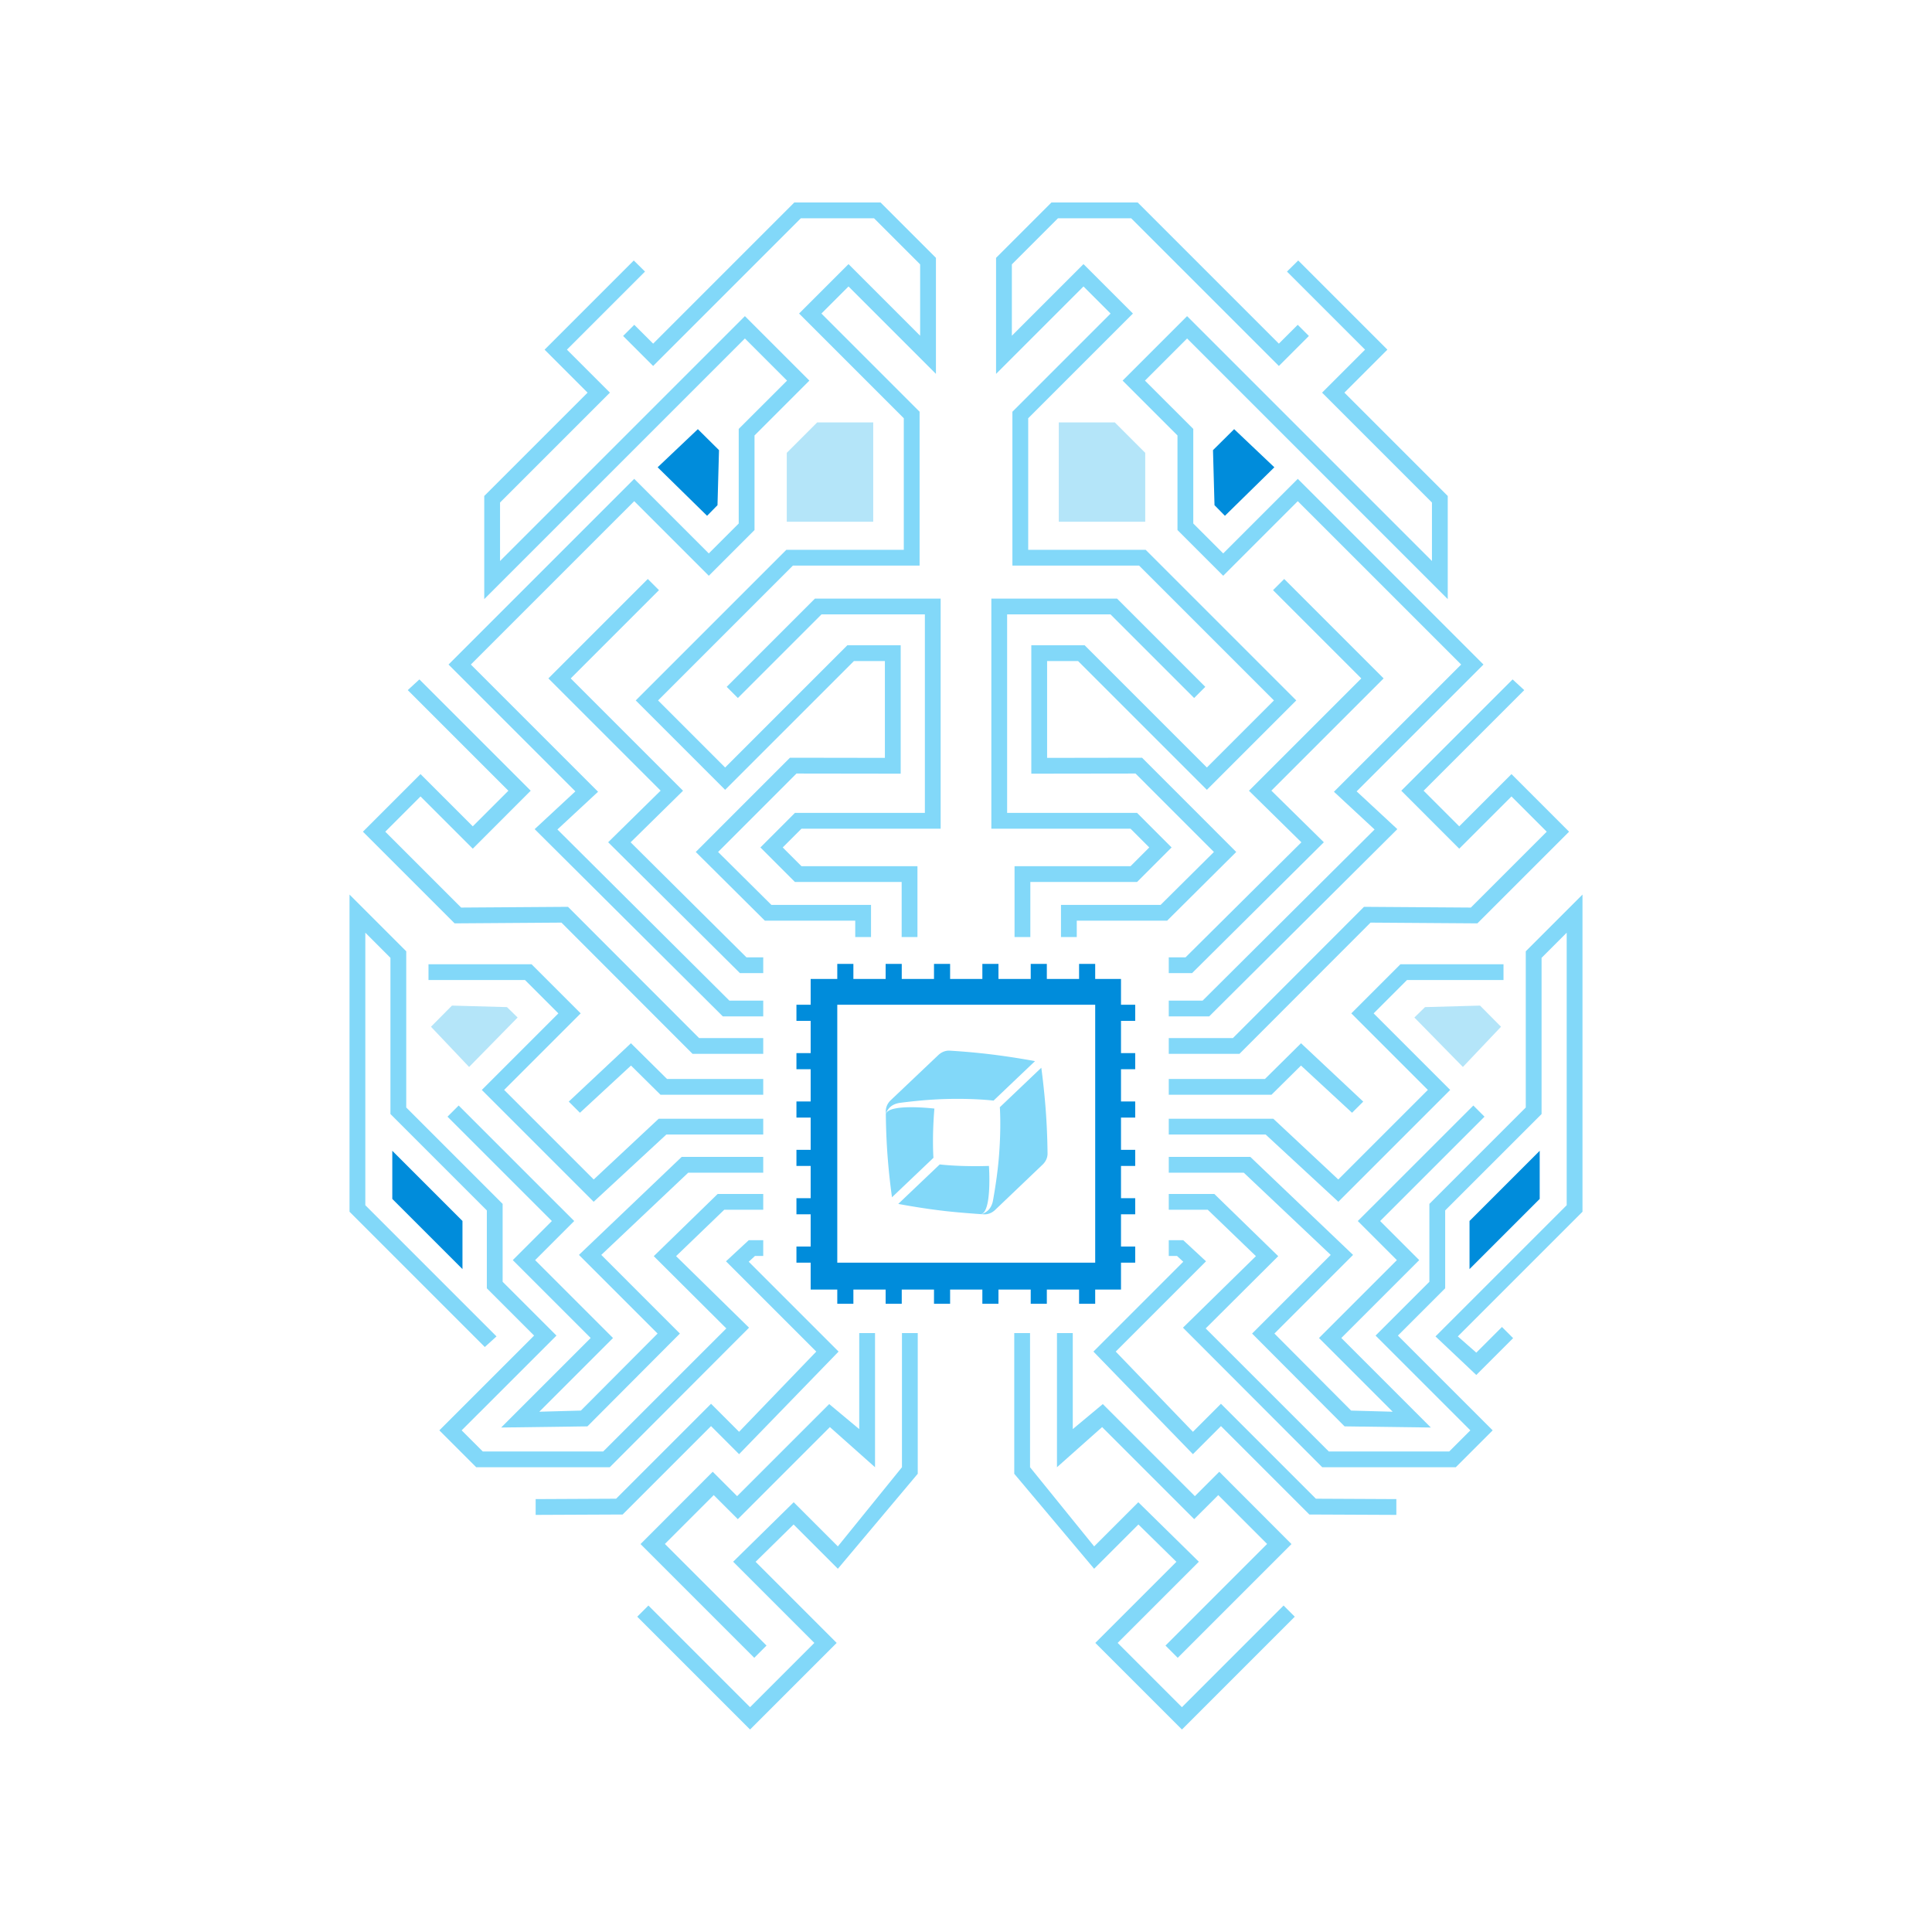 <svg xmlns="http://www.w3.org/2000/svg" width="160" height="160" viewBox="0 0 160 160"><path fill="#008CDB" d="M67.136 81.073v25.723h25.7V81.073h-25.7zm23.563 23.496H69.34v-21.36H90.7v21.36z"/><path fill="#82D8F9" d="M73.36 92.27c.007.688.032 1.772.11 2.987a56.39 56.39 0 0 0 .4 3.897l3.434-3.269s-.125-1.635.078-4.077c0 0-3.803-.454-4.023.462zM81.27 100.544c.89-.252.63-3.987.63-3.987-2.449.082-4.076-.124-4.076-.124l-3.434 3.269s1.819.355 3.873.59c1.16.133 2.73.242 2.95.257a.227.227 0 0 0 .058-.005z"/><path fill="#82D8F9" d="M73.357 92.06l.002.21c.04-.167.104-.283.243-.46.282-.358.739-.452.922-.476.93-.122 2.302-.272 3.689-.315 2.449-.075 4.069.128 4.069.128l3.434-3.269s-1.802-.343-3.856-.585a56.544 56.544 0 0 0-3.186-.28c-.045-.002-.52-.06-.967.364l-3.937 3.736c-.446.424-.413.902-.413.946zM81.45 100.564l-.21-.013c.169-.032.289-.089.471-.219.372-.265.489-.716.522-.897.167-.923.385-2.287.496-3.67.196-2.442.073-4.07.073-4.07l3.434-3.269s.255 1.817.394 3.88c.091 1.347.116 2.535.123 3.197 0 .044.035.522-.411.947l-3.926 3.747c-.445.426-.92.369-.965.367z"/><path fill="#008CDB" d="M69.34 79.826h1.334v2.356H69.34zM73.345 79.826h1.334v2.356h-1.334zM77.35 79.826h1.334v2.356H77.35zM81.355 79.826h1.334v2.356h-1.334zM85.36 79.826h1.334v2.356H85.36zM89.365 79.826h1.334v2.356h-1.334zM69.34 105.618h1.334v2.356H69.34zM73.345 105.618h1.334v2.356h-1.334zM77.35 105.618h1.334v2.356H77.35zM81.355 105.618h1.334v2.356h-1.334zM85.36 105.618h1.334v2.356H85.36zM89.365 105.618h1.334v2.356h-1.334zM65.958 103.234h2.356v1.334h-2.356zM65.958 99.229h2.356v1.334h-2.356zM65.958 95.224h2.356v1.334h-2.356zM65.958 91.219h2.356v1.334h-2.356zM65.958 87.214h2.356v1.334h-2.356zM65.958 83.209h2.356v1.334h-2.356zM91.657 103.234h2.356v1.334h-2.356zM91.657 99.229h2.356v1.334h-2.356zM91.657 95.224h2.356v1.334h-2.356zM91.657 91.219h2.356v1.334h-2.356zM91.657 87.214h2.356v1.334h-2.356zM91.657 83.209h2.356v1.334h-2.356z"/><path fill="#82D8F9" d="M96.792 84.174v-1.308h2.805l14.24-14.172-3.366-3.125 10.535-10.535-13.53-13.529-6.176 6.177-3.786-3.787v-7.832L92.97 31.52l5.339-5.339 20.279 20.279v-4.844l-9.1-9.099 3.56-3.56-6.466-6.466.931-.919 7.385 7.385-3.56 3.56 8.558 8.558v8.542L98.31 28.031l-3.49 3.49 4.002 4v7.832l2.478 2.479 6.177-6.176 15.378 15.378-10.504 10.504 3.37 3.128-15.583 15.508z"/><path fill="#82D8F9" d="M87.866 77.602V74.94h8.25l4.415-4.383-6.492-6.496-8.63.012V53.436h4.414l10.125 10.125 5.554-5.555-11.165-11.165H83.843V34.097l8.131-8.13-2.244-2.244-7.24 7.24v-9.61l4.585-4.584h7.145l11.69 11.69 1.562-1.56.925.924-2.486 2.486-12.233-12.232h-6.062l-3.818 3.817v5.911l5.932-5.932 4.094 4.093-8.673 8.673v10.894h9.727l12.473 12.473-7.403 7.404L89.28 54.744h-2.563v8.02l7.863-.012 7.8 7.804-5.723 5.69h-7.484v1.356zM96.792 87.275v-1.308h5.314L112.96 75.1l8.85.061 6.284-6.283-2.92-2.92-4.327 4.326-4.798-4.8 9.219-9.218.963.886-8.333 8.333 2.95 2.949 4.326-4.326 4.77 4.77-7.593 7.591-8.849-.062-10.855 10.868z"/><path fill="#82D8F9" d="M104.816 93.957h-8.024V92.65h8.66l5.38 5.03 7.417-7.417-6.34-6.34 4.072-4.07h8.533v1.307h-7.991l-2.764 2.764 6.34 6.34-9.263 9.262z"/><path fill="#82D8F9" d="M111.353 118.126l-7.66-7.687 6.512-6.513-7.202-6.81h-6.21v-1.308h6.752l8.51 8.118-6.513 6.513 6.352 6.379 3.443.095-6.104-6.105 6.45-6.45-3.236-3.237 9.568-9.567.925.925-8.643 8.642 3.236 3.236-6.45 6.45 7.412 7.414z"/><path fill="#82D8F9" d="M109.502 121.51l-11.534-11.557 6.042-5.925-3.988-3.841h-3.23v-1.308h3.774l5.291 5.151-6.007 5.984 10.194 10.189h9.977l1.747-1.747-7.85-7.849 4.457-4.456v-6.45l7.983-7.983V78.782l4.697-4.697v26.267l-10.324 10.324 1.53 1.344 2.124-2.125.925.925-3.05 3.05-3.379-3.194 10.866-10.866V77.242l-2.081 2.082V92.26l-7.983 7.982v6.45l-3.914 3.915 7.848 7.849-3.055 3.055z"/><path fill="#82D8F9" d="M108.435 125.425l-7.32-7.321-2.323 2.324-8.24-8.496 7.44-7.44-.515-.478h-.685v-1.308h1.198l1.887 1.75-7.477 7.477 6.393 6.643 2.321-2.322 7.863 7.863 6.663.032v1.308zM90.71 136.059l6.715-6.716-3.147-3.092-3.667 3.667-6.615-7.867V110.4h1.308v11.111l5.309 6.555 3.657-3.657 5.013 4.926-6.723 6.724 5.323 5.323 8.418-8.419.925.925-9.343 9.343z"/><path fill="#82D8F9" d="M100.975 121.885l-2.02 2.02-7.626-7.625-2.487 2.073V110.4h-1.308v11.11l3.738-3.324 7.625 7.625 1.995-1.994 4.045 4.045-8.417 8.416 1.015 1.015 9.42-9.42zM107.743 88.244l-2.445 2.42h-8.506v-1.309h7.967l2.988-2.957 5.15 4.832-.926.924zM84.021 77.602v-5.867h9.604l1.553-1.554-1.553-1.553H82.099V49.574H92.51l7.308 7.308-.925.925-6.925-6.925h-8.562V67.32h10.76l2.86 2.861-2.86 2.862h-8.838v4.56zM96.792 80.59v-1.308h1.39l9.593-9.526-4.342-4.27 9.303-9.303-7.309-7.31.925-.924 8.234 8.234-9.296 9.295 4.345 4.274L98.722 80.59z"/><path fill="#B4E5F9" d="M92.323 34.982h-4.64v8.228h7.16v-5.707zM117.133 84.267l.88-.862 4.557-.126 1.738 1.752-3.157 3.33z"/><path fill="#008CDB" d="M100.58 41.837l-.125-4.558 1.752-1.738 3.33 3.158-4.094 4.017zM121.7 101.114l5.812-5.812v3.988l-5.812 5.812z"/><path fill="#82D8F9" d="M63.208 84.174v-1.308h-2.805l-14.24-14.172 3.366-3.125-10.535-10.535 13.53-13.529 6.176 6.177 3.786-3.787v-7.832l4.543-4.543-5.339-5.339L41.411 46.46v-4.844l9.1-9.099-3.56-3.56 6.466-6.466-.931-.919-7.385 7.385 3.56 3.56-8.558 8.558v8.542L61.69 28.031l3.49 3.49-4.002 4v7.832L58.7 45.832l-6.177-6.176-15.378 15.378 10.504 10.504-3.37 3.128 15.583 15.508z"/><path fill="#82D8F9" d="M72.134 77.602V74.94h-8.25l-4.415-4.383 6.492-6.496 8.63.012V53.436h-4.414L60.052 63.561l-5.554-5.555 11.165-11.165h10.494V34.097l-8.131-8.13 2.244-2.244 7.24 7.24v-9.61l-4.585-4.584H65.78l-11.69 11.69-1.562-1.56-.925.924 2.486 2.486 12.233-12.232h6.062l3.818 3.817v5.911l-5.932-5.932-4.094 4.093 8.673 8.673v10.894h-9.727L52.649 58.006l7.403 7.404L70.72 54.744h2.563v8.02l-7.863-.012-7.8 7.804 5.723 5.69h7.484v1.356zM63.208 87.275v-1.308h-5.314L47.04 75.1l-8.85.061-6.284-6.283 2.92-2.92 4.327 4.326 4.798-4.8-9.219-9.218-.963.886 8.333 8.333-2.95 2.949-4.326-4.326-4.77 4.77 7.593 7.591 8.849-.062 10.855 10.868z"/><path fill="#82D8F9" d="M55.184 93.957h8.024V92.65h-8.66l-5.38 5.03-7.417-7.417 6.34-6.34-4.072-4.07h-8.533v1.307h7.991l2.764 2.764-6.34 6.34 9.263 9.262z"/><path fill="#82D8F9" d="M48.647 118.126l7.66-7.687-6.512-6.513 7.202-6.81h6.21v-1.308h-6.752l-8.51 8.118 6.513 6.513-6.352 6.379-3.443.095 6.104-6.105-6.45-6.45 3.236-3.237-9.568-9.567-.925.925 8.643 8.642-3.236 3.236 6.45 6.45-7.412 7.414z"/><path fill="#82D8F9" d="M50.498 121.51l11.534-11.557-6.042-5.925 3.988-3.841h3.23v-1.308h-3.774l-5.291 5.151 6.007 5.984-10.194 10.189H39.98l-1.747-1.747 7.85-7.849-4.457-4.456v-6.45l-7.983-7.983V78.782l-4.697-4.697v26.267l11.203 11.202.97-.878L30.254 99.81V77.242l2.081 2.082V92.26l7.983 7.982v6.45l3.914 3.915-7.848 7.849 3.055 3.055z"/><path fill="#82D8F9" d="M51.565 125.425l7.32-7.321 2.323 2.324 8.24-8.496-7.44-7.44.515-.478h.685v-1.308H62.01l-1.887 1.75 7.477 7.477-6.393 6.643-2.321-2.322-7.863 7.863-6.663.032v1.308zM69.29 136.059l-6.715-6.716 3.147-3.092 3.667 3.667 6.615-7.867V110.4h-1.308v11.111l-5.309 6.555-3.657-3.657-5.013 4.926 6.723 6.724-5.323 5.323-8.418-8.419-.925.925 9.343 9.343z"/><path fill="#82D8F9" d="M59.025 121.885l2.02 2.02 7.626-7.625 2.487 2.073V110.4h1.308v11.11l-3.738-3.324-7.625 7.625-1.995-1.994-4.045 4.045 8.417 8.416-1.015 1.015-9.42-9.42zM52.257 88.244l2.445 2.42h8.506v-1.309H55.24l-2.988-2.957-5.15 4.832.926.924zM75.979 77.602v-5.867h-9.604l-1.553-1.554 1.553-1.553h11.526V49.574H67.49l-7.308 7.308.925.925 6.925-6.925h8.562V67.32h-10.76l-2.86 2.861 2.86 2.862h8.838v4.56zM63.208 80.59v-1.308h-1.39l-9.593-9.526 4.342-4.27-9.303-9.303 7.309-7.31-.925-.924-8.234 8.234 9.296 9.295-4.345 4.274L61.278 80.59z"/><path fill="#B4E5F9" d="M67.677 34.982h4.64v8.228h-7.16v-5.707zM42.867 84.267l-.88-.862-4.557-.126-1.738 1.752 3.157 3.33z"/><path fill="#008CDB" d="M59.42 41.837l.125-4.558-1.752-1.738-3.33 3.158 4.094 4.017zM38.3 101.114l-5.812-5.812v3.988l5.812 5.812z"/></svg>